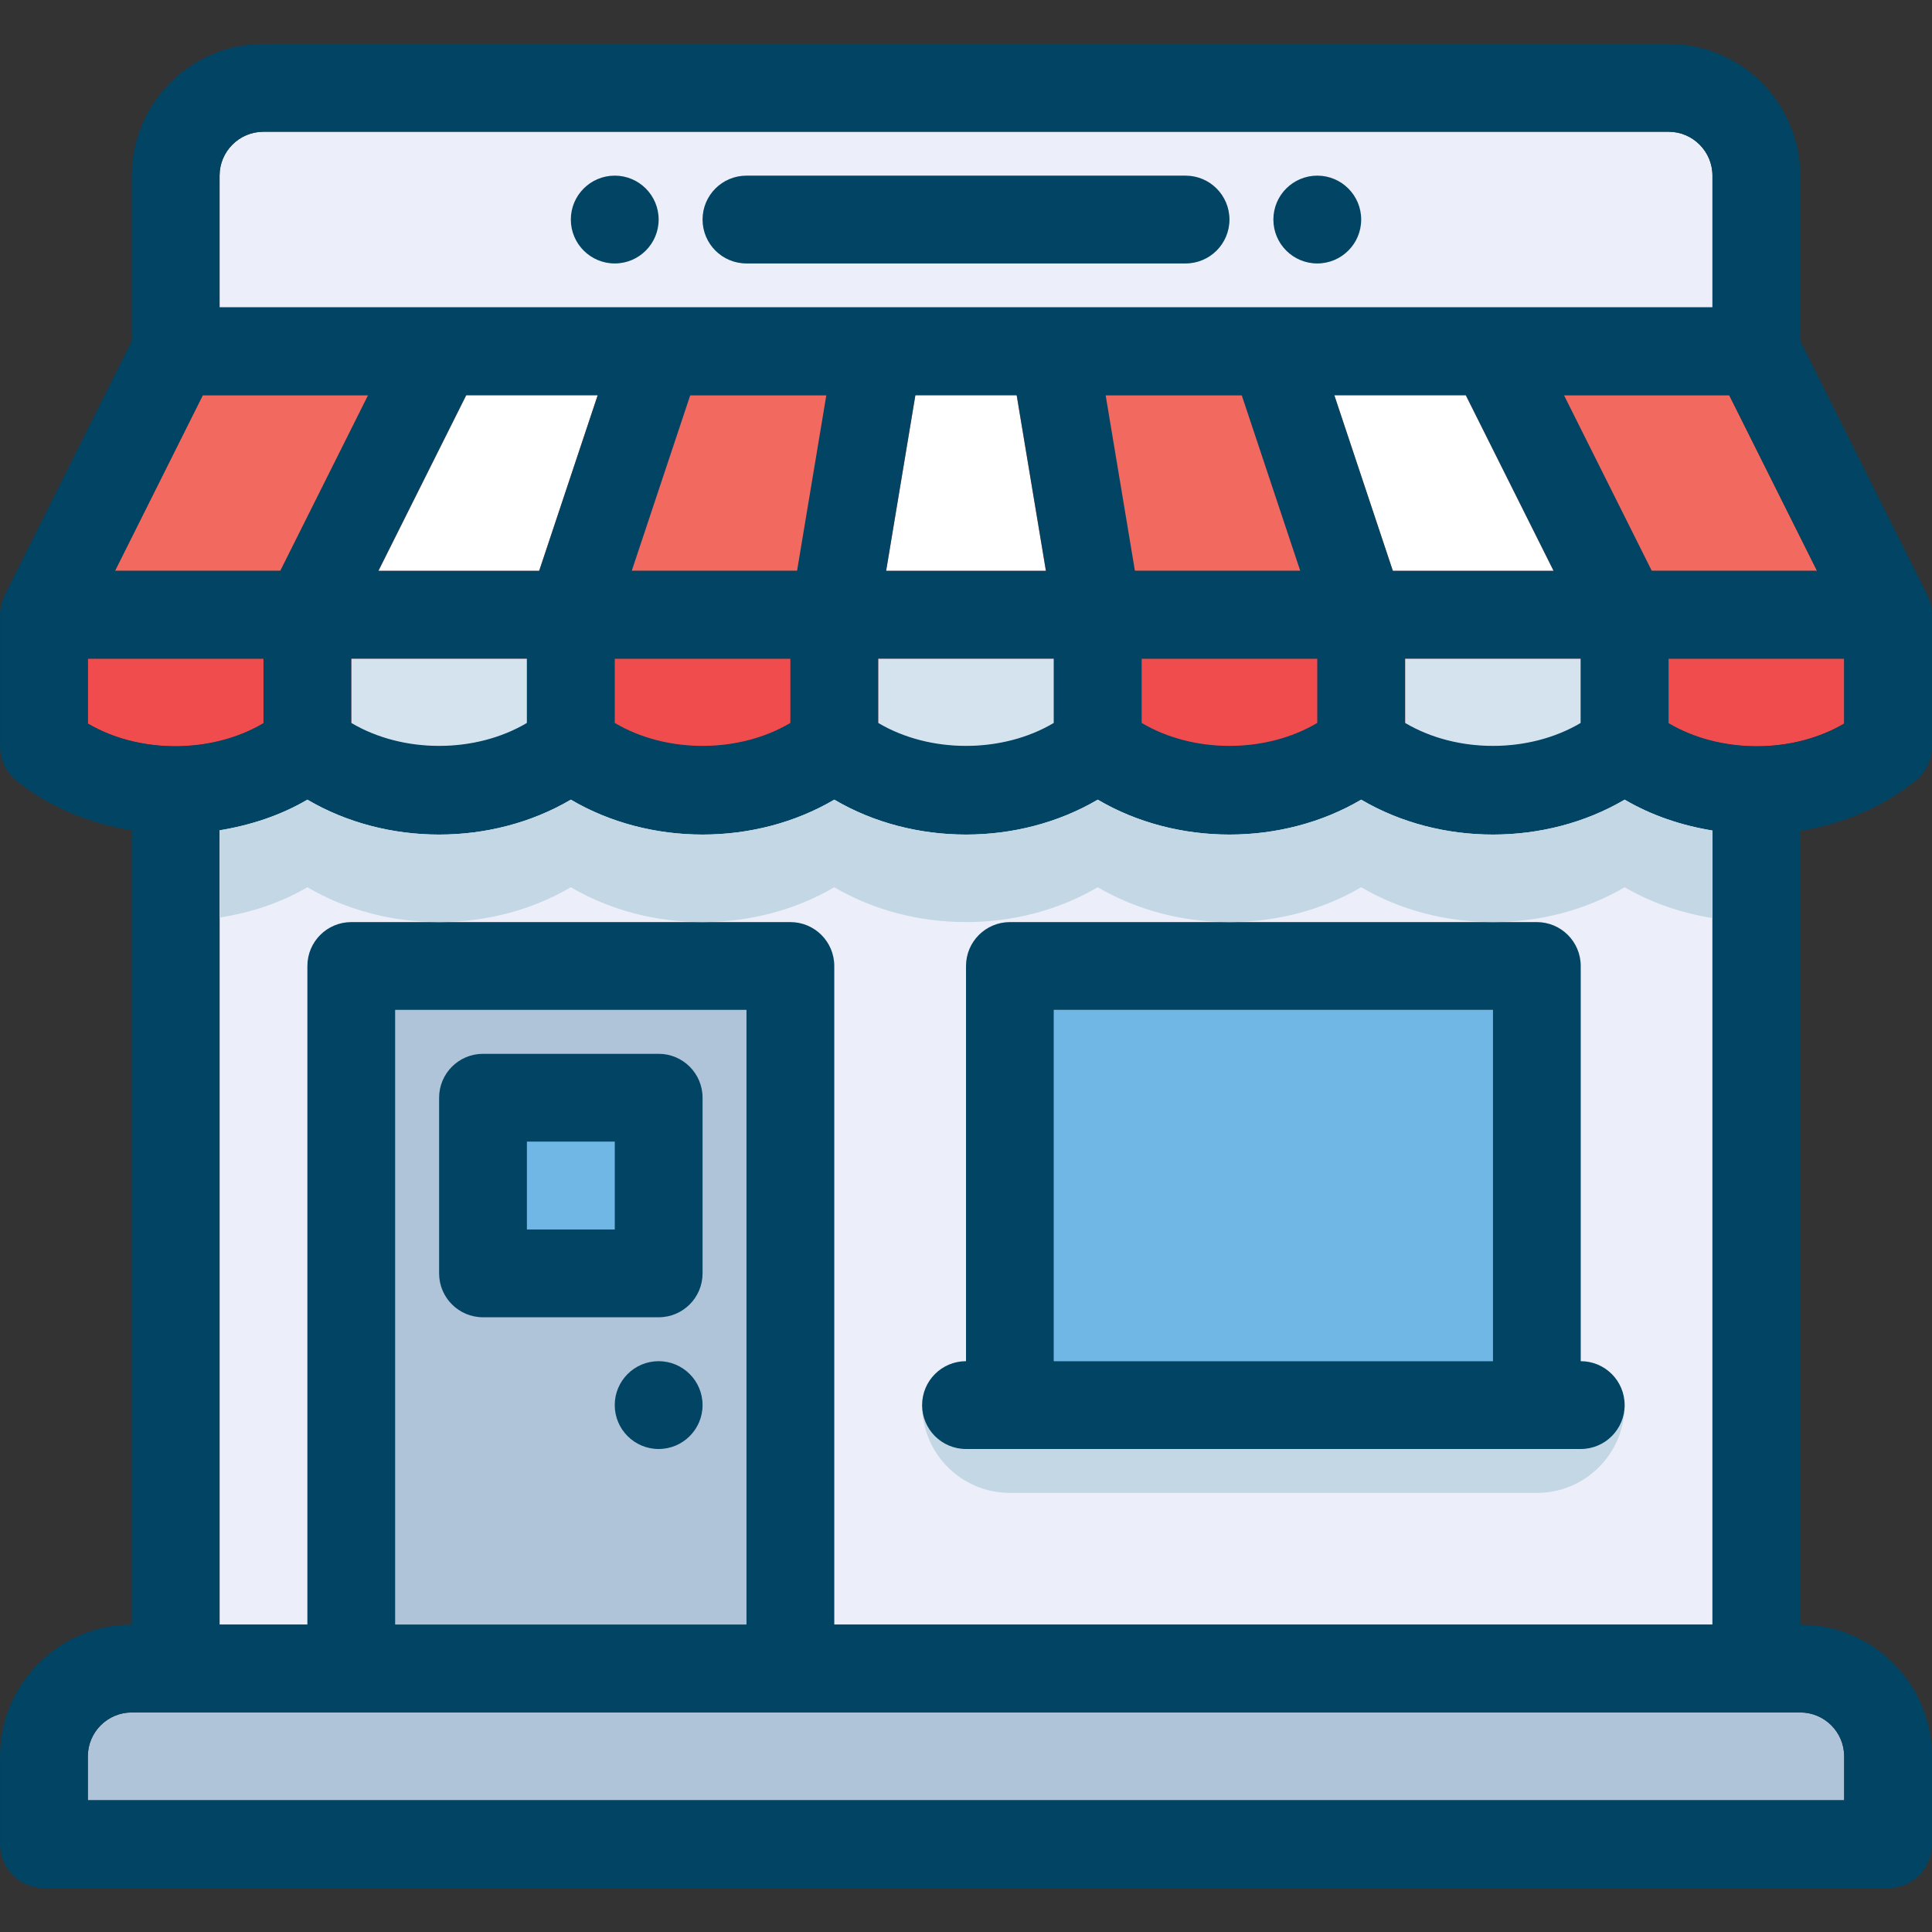 <?xml version="1.0" encoding="iso-8859-1"?>
<!-- Generator: Adobe Illustrator 19.0.0, SVG Export Plug-In . SVG Version: 6.00 Build 0)  -->
<svg version="1.1" id="Capa_1" xmlns="http://www.w3.org/2000/svg" xmlns:xlink="http://www.w3.org/1999/xlink" x="0px" y="0px"
	 viewBox="0 0 512.005 512.005" style="enable-background:new 0 0 512.005 512.005;" xml:space="preserve">
<rect x="0" y="0" width="512.005" height="512.005" fill="#333333" stroke="none"/>
<rect x="58.187" y="209.457" style="fill:#ECEFF9;" width="395.636" height="221.091"/>
<path style="fill:#C4D7E5;" d="M407.278,395.639H267.642c-12.858,0-23.273-10.415-23.273-23.273l0,0h186.182l0,0
	C430.551,385.224,420.136,395.639,407.278,395.639z"/>
<polygon style="fill:#F26A5F;" points="53.742,104.73 30.469,151.275 481.541,151.275 458.268,104.73 "/>
<g>
	<polygon style="fill:#FFFFFF;" points="142.888,151.275 158.399,104.73 123.56,104.73 100.287,151.275 	"/>
	<polygon style="fill:#FFFFFF;" points="353.611,104.73 369.122,151.275 411.723,151.275 388.45,104.73 	"/>
	<polygon style="fill:#FFFFFF;" points="234.839,151.275 277.172,151.275 269.422,104.73 242.588,104.73 	"/>
</g>
<path style="fill:#F04B4D;" d="M23.278,191.758c15.174,8.948,37.283,7.936,50.886-3.002c4.247-3.421,10.345-3.421,14.592,0
	c14.976,12.044,40.25,12.044,55.226,0c4.247-3.421,10.345-3.421,14.592,0c14.976,12.044,40.25,12.044,55.226,0
	c4.247-3.421,10.345-3.421,14.592,0c14.976,12.044,40.25,12.044,55.226,0c4.247-3.421,10.345-3.421,14.592,0
	c14.976,12.044,40.25,12.044,55.226,0c4.247-3.421,10.345-3.421,14.592,0c14.976,12.044,40.25,12.044,55.226,0
	c2.129-1.711,4.713-2.572,7.296-2.572c2.583,0,5.167,0.861,7.296,2.572c13.603,10.95,35.724,11.951,50.886,3.002v-17.21H23.278
	V191.758z"/>
<g>
	<path style="fill:#D4E3EE;" d="M93.096,174.548v17.21c13.638,8.041,32.908,8.041,46.545,0v-17.21H93.096z"/>
	<path style="fill:#D4E3EE;" d="M232.732,174.548v17.21c13.638,8.041,32.908,8.041,46.545,0v-17.21H232.732z"/>
	<path style="fill:#D4E3EE;" d="M372.369,174.548v17.21c13.638,8.041,32.908,8.041,46.545,0v-17.21H372.369z"/>
</g>
<path style="fill:#ECEFF9;" d="M453.823,46.548c0-6.412-5.213-11.636-11.636-11.636H69.823c-6.423,0-11.636,5.225-11.636,11.636
	v34.909h395.636V46.548z"/>
<rect x="279.278" y="267.639" style="fill:#70B7E5;" width="116.364" height="93.091"/>
<g>
	<rect x="104.732" y="267.639" style="fill:#B0C4D9;" width="93.091" height="162.909"/>
	<path style="fill:#B0C4D9;" d="M488.732,465.457c0-6.412-5.213-11.636-11.636-11.636H34.914c-6.423,0-11.636,5.225-11.636,11.636
		v11.636h465.455V465.457z"/>
</g>
<g>
	<path style="fill:#014463;" d="M418.914,360.73V256.003c0-6.423-5.201-11.636-11.636-11.636H267.642
		c-6.435,0-11.636,5.213-11.636,11.636V360.73c-6.435,0-11.636,5.213-11.636,11.636s5.201,11.636,11.636,11.636h162.909
		c6.435,0,11.636-5.213,11.636-11.636S425.349,360.73,418.914,360.73z M279.278,267.639h116.364v93.091H279.278V267.639z"/>
	<circle style="fill:#014463;" cx="174.551" cy="372.366" r="11.636"/>
	<circle style="fill:#014463;" cx="349.096" cy="58.184" r="11.636"/>
	<circle style="fill:#014463;" cx="162.914" cy="58.184" r="11.636"/>
</g>
<rect x="139.642" y="302.548" style="fill:#70B7E5;" width="23.273" height="23.273"/>
<g>
	<path style="fill:#014463;" d="M174.551,349.094h-46.545c-6.435,0-11.636-5.213-11.636-11.636v-46.545
		c0-6.423,5.201-11.636,11.636-11.636h46.545c6.435,0,11.636,5.213,11.636,11.636v46.545
		C186.187,343.88,180.986,349.094,174.551,349.094z M139.642,325.821h23.273v-23.273h-23.273V325.821z"/>
	<path style="fill:#014463;" d="M314.187,69.821H197.823c-6.435,0-11.636-5.213-11.636-11.636s5.201-11.636,11.636-11.636h116.364
		c6.435,0,11.636,5.213,11.636,11.636S320.622,69.821,314.187,69.821z"/>
	<path style="fill:#014463;" d="M507.665,206.885c2.746-2.211,4.34-5.539,4.34-9.065v-34.909c0-1.78-0.407-3.561-1.222-5.201
		l-33.687-67.363V46.548c0-19.247-15.663-34.909-34.909-34.909H69.823c-19.247,0-34.909,15.663-34.909,34.909v43.799L1.227,157.71
		c-0.07,0.14-0.093,0.303-0.151,0.442c-0.105,0.244-0.163,0.489-0.256,0.745c-0.407,1.14-0.768,2.304-0.815,3.491
		c-0.012,0.175,0,0.337,0,0.524v34.909c0,3.526,1.594,6.854,4.34,9.065c8.785,7.075,19.456,11.369,30.569,13.184v210.479
		c-19.247,0-34.909,15.663-34.909,34.909v23.273c0,6.423,5.201,11.636,11.636,11.636h488.727c6.435,0,11.636-5.213,11.636-11.636
		v-23.273c0-19.247-15.663-34.909-34.909-34.909V220.198C488.22,218.382,498.879,213.96,507.665,206.885z M209.46,244.366H93.096
		c-6.435,0-11.636,5.213-11.636,11.636v174.545H58.187V220.046c8.192-1.338,16.151-3.933,23.273-8.122
		c20.957,12.335,48.861,12.335,69.818,0c20.957,12.335,48.861,12.335,69.818,0c20.957,12.335,48.861,12.335,69.818,0
		c20.957,12.335,48.861,12.335,69.818,0c20.957,12.335,48.861,12.335,69.818,0c7.133,4.189,15.081,6.842,23.273,8.18v210.444
		H221.096V256.003C221.096,249.579,215.895,244.366,209.46,244.366z M197.823,267.639v162.909h-93.091V267.639H197.823z
		 M369.122,151.275l-15.511-46.545h34.839l23.273,46.545H369.122z M418.914,174.548v11.636v5.399
		c-13.673,8.122-32.873,8.122-46.545,0v-5.399v-11.636H418.914z M302.551,174.548h46.545v17.036
		c-13.673,8.122-32.873,8.122-46.545,0V174.548z M300.77,151.275l-7.761-46.545h36.061l15.511,46.545H300.77z M279.278,174.548
		v11.636v5.399c-13.673,8.122-32.873,8.122-46.545,0v-5.399v-11.636H279.278z M234.839,151.275l7.75-46.545h26.845l7.75,46.545
		H234.839z M167.418,151.275l15.511-46.545h36.061l-7.761,46.545H167.418z M209.46,174.548v17.036
		c-13.673,8.122-32.873,8.122-46.545,0v-17.036H209.46z M123.56,104.73h34.839l-15.511,46.545h-42.601L123.56,104.73z
		 M139.642,174.548v11.636v5.399c-13.673,8.122-32.873,8.122-46.545,0v-5.399v-11.636H139.642z M414.469,104.73h43.799
		l23.273,46.545h-43.799L414.469,104.73z M58.187,46.548c0-6.412,5.213-11.636,11.636-11.636h372.364
		c6.423,0,11.636,5.225,11.636,11.636v34.909H58.187V46.548z M53.742,104.73h43.799l-23.273,46.545H30.469L53.742,104.73z
		 M23.278,191.758v-17.21h46.545v17.094C56.186,199.717,36.951,199.811,23.278,191.758z M488.732,465.457v11.636H23.278v-11.636
		c0-6.412,5.213-11.636,11.636-11.636h58.182H209.46h267.636C483.519,453.821,488.732,459.046,488.732,465.457z M442.187,191.642
		v-17.094h46.545v17.21C475.083,199.822,455.825,199.729,442.187,191.642z"/>
</g>
<path style="fill:#C4D7E5;" d="M430.551,211.924c-20.957,12.335-48.861,12.335-69.818,0c-20.957,12.335-48.861,12.335-69.818,0
	c-20.957,12.335-48.861,12.335-69.818,0c-20.957,12.335-48.861,12.335-69.818,0c-20.957,12.335-48.861,12.335-69.818,0
	c-7.121,4.189-15.081,6.784-23.273,8.122v23.121c8.192-1.292,16.151-3.852,23.273-8.041c20.957,12.323,48.861,12.323,69.818,0
	c20.957,12.323,48.861,12.323,69.818,0c20.957,12.323,48.861,12.323,69.818,0c20.957,12.323,48.861,12.323,69.818,0
	c20.957,12.323,48.861,12.323,69.818,0c7.133,4.189,15.081,6.842,23.273,8.18v-23.203
	C445.631,218.766,437.684,216.113,430.551,211.924z"/>
<g>
</g>
<g>
</g>
<g>
</g>
<g>
</g>
<g>
</g>
<g>
</g>
<g>
</g>
<g>
</g>
<g>
</g>
<g>
</g>
<g>
</g>
<g>
</g>
<g>
</g>
<g>
</g>
<g>
</g>
</svg>
